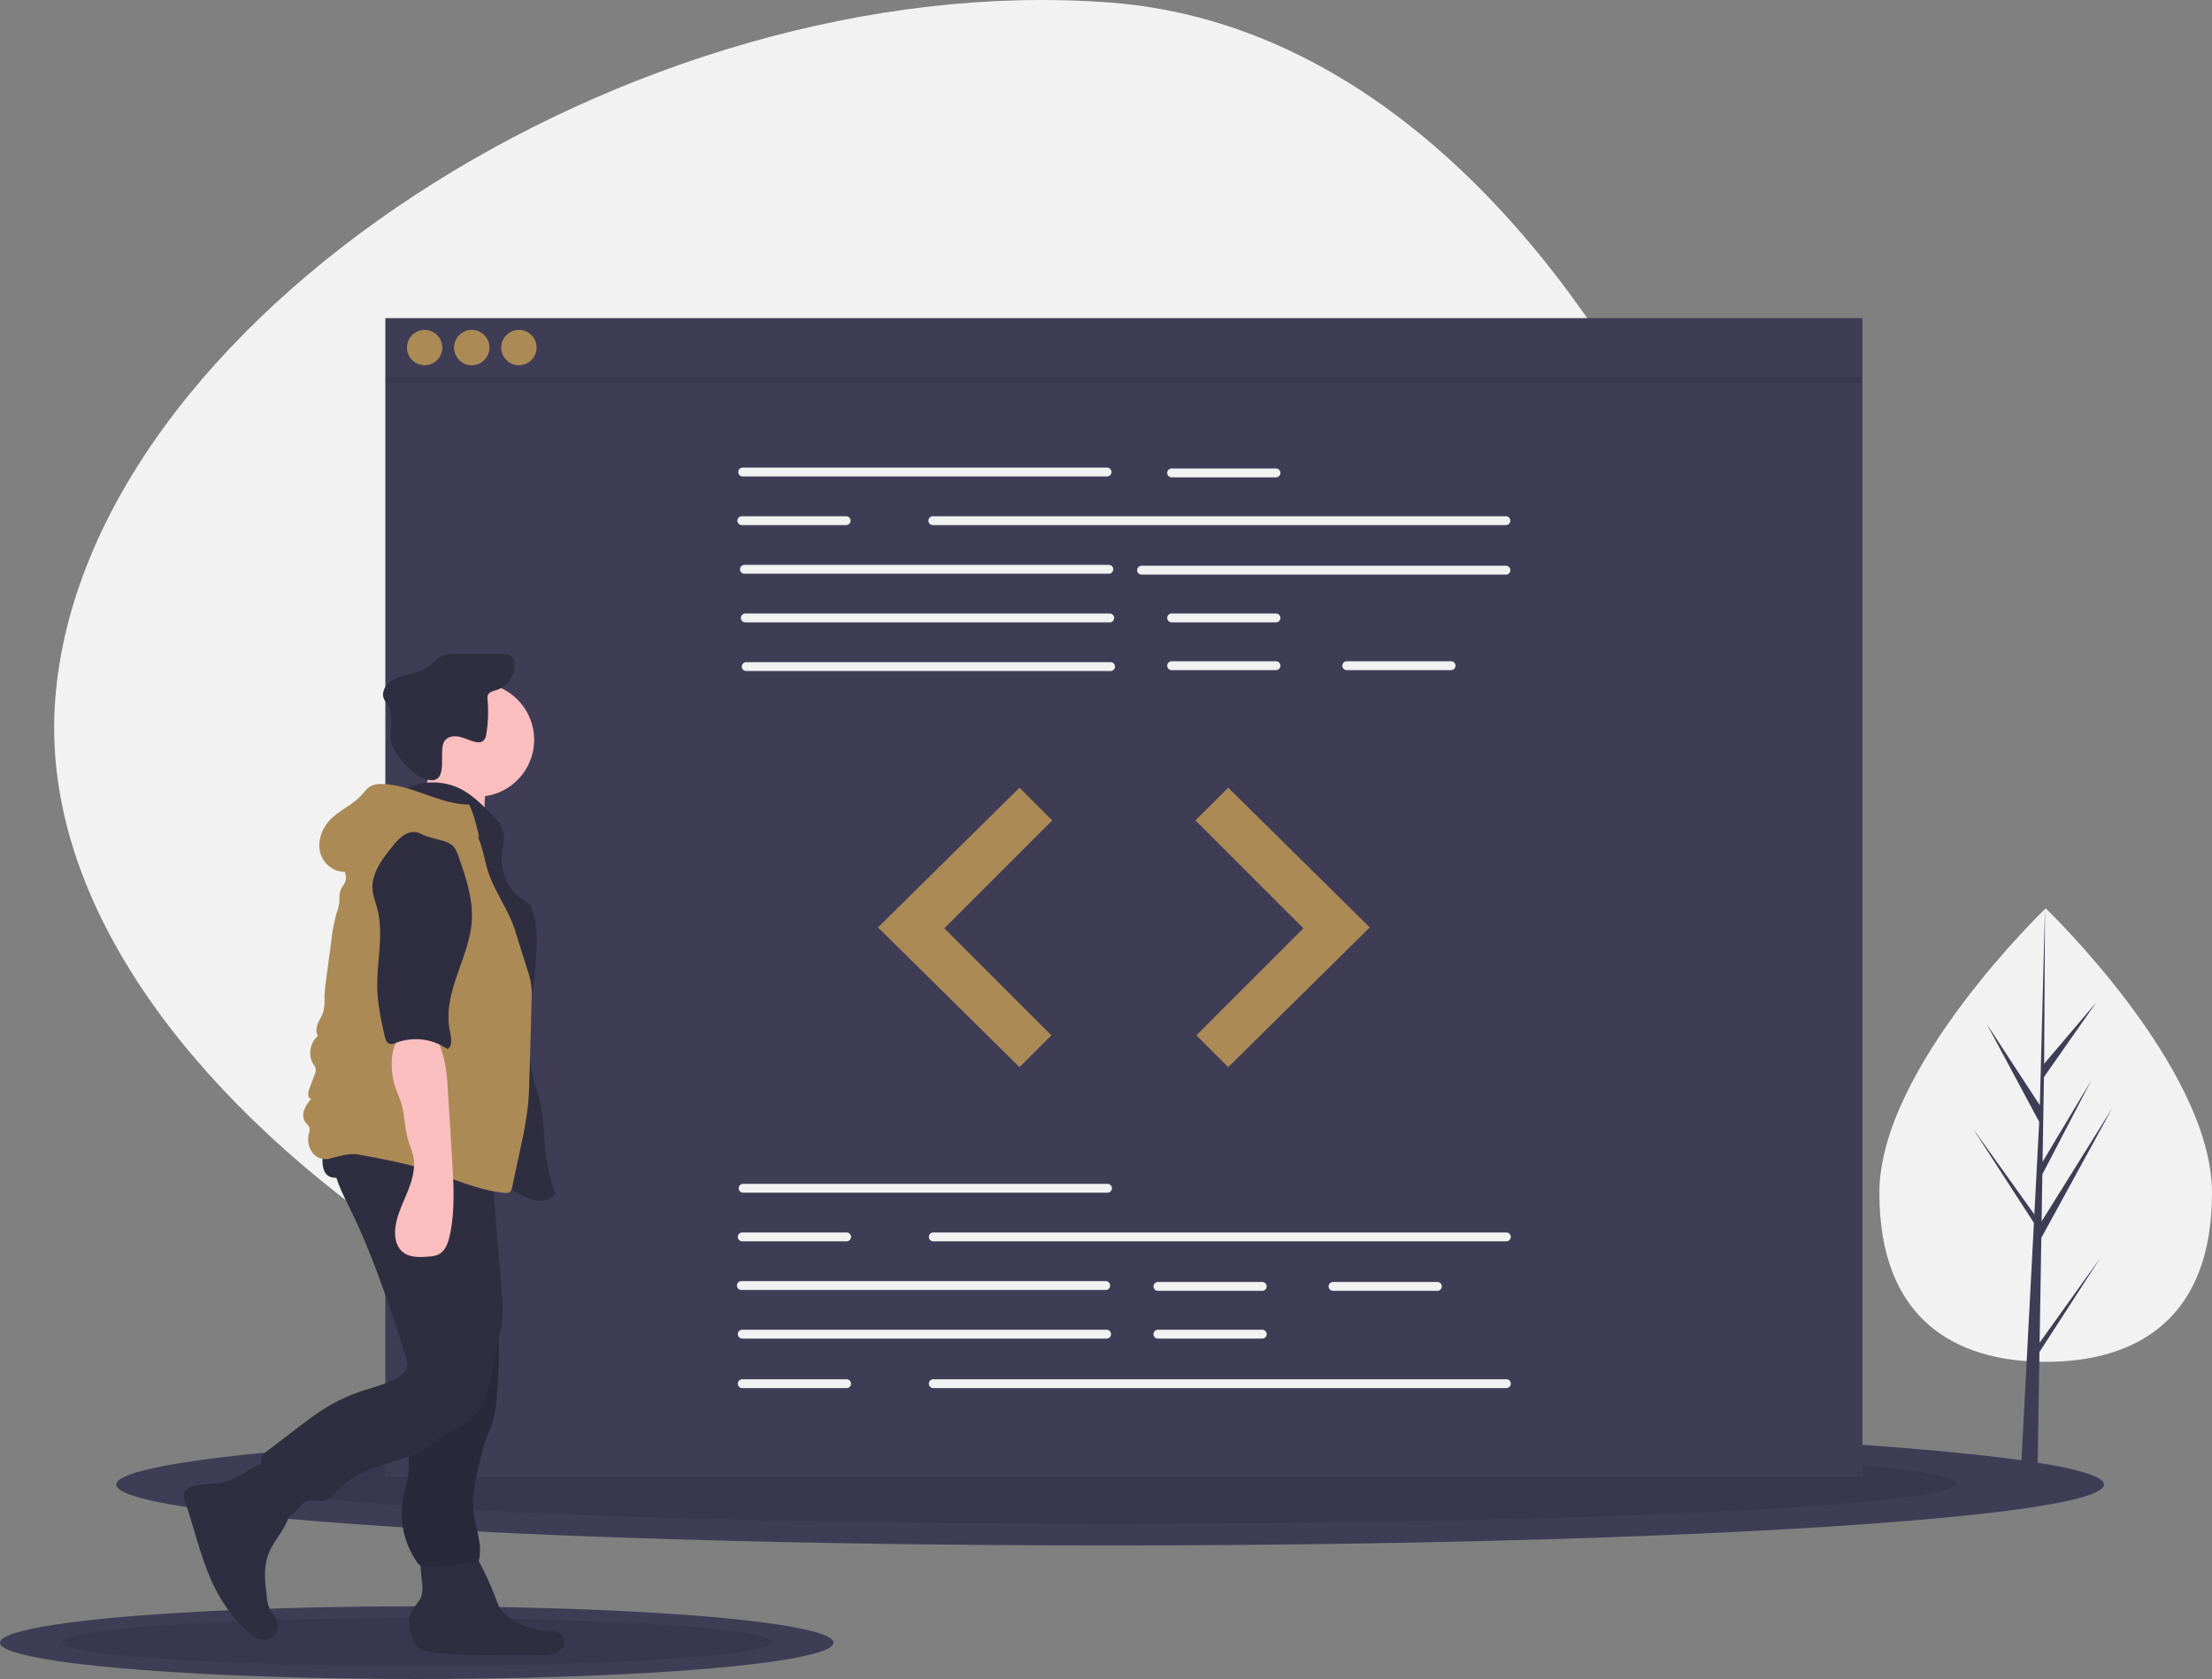 <svg id="a594ac37-6d44-4297-8862-1cbd9c01c0b7" data-name="Layer 1" xmlns="http://www.w3.org/2000/svg" width="1126.194" height="855" viewBox="0 0 1126.194 855"><rect x="0" y="0" width="1126.194" height="855" fill="#808080" stroke="none"/><title>code review</title><path d="M581.768,778.438C339.369,759.991,50.297,572.172,65.014,378.781S359.7,5.358,602.099,23.805,984.031,403.667,969.314,597.058,824.166,796.885,581.768,778.438Z" transform="translate(-36.903 -22.5)" fill="#f2f2f2"/><ellipse cx="565.194" cy="756" rx="506" ry="31" fill="#3f3d56"/><ellipse cx="565.194" cy="755.5" rx="431" ry="20.5" opacity="0.1"/><ellipse cx="212.194" cy="836.5" rx="212.194" ry="18.5" fill="#3f3d56"/><ellipse cx="212.194" cy="836.202" rx="180.742" ry="12.234" opacity="0.1"/><rect x="196.194" y="162" width="752" height="590" fill="#3f3d56"/><path d="M600.541,265.129H415.024a2.251,2.251,0,1,1,0-4.503H600.541a2.251,2.251,0,0,1,0,4.503Z" transform="translate(-36.903 -22.5)" fill="#f2f2f2"/><path d="M803.62,289.895H511.835a2.251,2.251,0,0,1,0-4.503H803.62a2.251,2.251,0,1,1,0,4.503Z" transform="translate(-36.903 -22.5)" fill="#f2f2f2"/><path d="M601.442,314.661H415.924a2.251,2.251,0,1,1,0-4.503H601.442a2.251,2.251,0,1,1,0,4.503Z" transform="translate(-36.903 -22.5)" fill="#f2f2f2"/><path d="M803.62,315.111H618.102a2.251,2.251,0,0,1,0-4.503H803.62a2.251,2.251,0,1,1,0,4.503Z" transform="translate(-36.903 -22.5)" fill="#f2f2f2"/><path d="M601.892,339.426H416.374a2.251,2.251,0,0,1,0-4.503H601.892a2.251,2.251,0,1,1,0,4.503Z" transform="translate(-36.903 -22.5)" fill="#f2f2f2"/><path d="M602.342,364.192H416.825a2.251,2.251,0,0,1,0-4.503H602.342a2.251,2.251,0,1,1,0,4.503Z" transform="translate(-36.903 -22.5)" fill="#f2f2f2"/><path d="M686.546,265.579H633.412a2.251,2.251,0,0,1,0-4.503h53.134a2.251,2.251,0,1,1,0,4.503Z" transform="translate(-36.903 -22.5)" fill="#f2f2f2"/><path d="M686.546,339.426H633.412a2.251,2.251,0,0,1,0-4.503h53.134a2.251,2.251,0,1,1,0,4.503Z" transform="translate(-36.903 -22.5)" fill="#f2f2f2"/><path d="M686.546,363.742H633.412a2.251,2.251,0,1,1,0-4.503h53.134a2.251,2.251,0,1,1,0,4.503Z" transform="translate(-36.903 -22.5)" fill="#f2f2f2"/><path d="M775.702,363.742H722.569a2.251,2.251,0,0,1,0-4.503h53.134a2.251,2.251,0,1,1,0,4.503Z" transform="translate(-36.903 -22.5)" fill="#f2f2f2"/><path d="M467.707,289.895H414.573a2.251,2.251,0,0,1,0-4.503h53.134a2.251,2.251,0,0,1,0,4.503Z" transform="translate(-36.903 -22.5)" fill="#f2f2f2"/><path d="M600.766,629.861H415.249a2.251,2.251,0,0,1,0-4.503H600.766a2.251,2.251,0,0,1,0,4.503Z" transform="translate(-36.903 -22.5)" fill="#f2f2f2"/><path d="M599.866,679.392H414.348a2.251,2.251,0,1,1,0-4.503H599.866a2.251,2.251,0,0,1,0,4.503Z" transform="translate(-36.903 -22.5)" fill="#f2f2f2"/><path d="M600.316,704.158H414.798a2.251,2.251,0,1,1,0-4.503H600.316a2.251,2.251,0,1,1,0,4.503Z" transform="translate(-36.903 -22.5)" fill="#f2f2f2"/><path d="M679.566,679.842H626.433a2.251,2.251,0,0,1,0-4.503h53.134a2.251,2.251,0,0,1,0,4.503Z" transform="translate(-36.903 -22.5)" fill="#f2f2f2"/><path d="M679.566,704.158H626.433a2.251,2.251,0,0,1,0-4.503h53.134a2.251,2.251,0,1,1,0,4.503Z" transform="translate(-36.903 -22.5)" fill="#f2f2f2"/><path d="M768.723,679.842H715.589a2.251,2.251,0,1,1,0-4.503h53.134a2.251,2.251,0,0,1,0,4.503Z" transform="translate(-36.903 -22.5)" fill="#f2f2f2"/><path d="M803.845,654.626H512.06a2.251,2.251,0,0,1,0-4.503H803.845a2.251,2.251,0,0,1,0,4.503Z" transform="translate(-36.903 -22.5)" fill="#f2f2f2"/><path d="M467.932,654.626H414.798a2.251,2.251,0,0,1,0-4.503H467.932a2.251,2.251,0,0,1,0,4.503Z" transform="translate(-36.903 -22.5)" fill="#f2f2f2"/><path d="M803.845,729.374H512.06a2.251,2.251,0,1,1,0-4.503H803.845a2.251,2.251,0,0,1,0,4.503Z" transform="translate(-36.903 -22.5)" fill="#f2f2f2"/><path d="M467.932,729.374H414.798a2.251,2.251,0,1,1,0-4.503H467.932a2.251,2.251,0,1,1,0,4.503Z" transform="translate(-36.903 -22.5)" fill="#f2f2f2"/><polygon points="519.06 401.13 447.014 472.275 519.06 543.42 535.27 527.21 480.786 472.725 535.72 417.79 519.06 401.13" fill="#ac8a56"/><polygon points="625.327 401.13 697.373 472.275 625.327 543.42 609.117 527.21 663.602 472.725 608.667 417.79 625.327 401.13" fill="#ac8a56"/><circle cx="216.194" cy="177" r="9" fill="#ac8a56"/><circle cx="240.194" cy="177" r="9" fill="#ac8a56"/><circle cx="264.194" cy="177" r="9" fill="#ac8a56"/><rect x="196.194" y="192" width="752" height="3" opacity="0.1"/><path d="M1163.097,629.954c0,63.771-37.911,86.038-84.676,86.038s-84.676-22.266-84.676-86.038,84.676-144.898,84.676-144.898S1163.097,566.182,1163.097,629.954Z" transform="translate(-36.903 -22.5)" fill="#f2f2f2"/><polygon points="1038.433 683.736 1039.3 630.365 1075.391 564.338 1039.436 621.993 1039.826 597.995 1064.699 550.226 1039.929 591.645 1039.929 591.645 1040.63 548.484 1067.265 510.453 1040.74 541.697 1041.178 462.556 1038.425 567.325 1038.651 563.003 1011.571 521.552 1038.217 571.3 1035.694 619.503 1035.619 618.223 1004.4 574.602 1035.524 622.743 1035.209 628.771 1035.152 628.862 1035.178 629.357 1028.776 751.653 1037.329 751.653 1038.355 688.485 1069.404 640.461 1038.433 683.736" fill="#3f3d56"/><path d="M159.525,773.591a43.126,43.126,0,0,1-8.178,3.503c-5.079,1.387-10.507.878-15.637,2.063-2.1.485-4.386,1.499-5.054,3.549-.49,1.503.043,3.127.553,4.623,5.669,16.62,9.085,34.266,18.125,49.321a74.641,74.641,0,0,0,13.993,16.988c2.055,1.852,4.384,3.664,7.135,3.955a7.248,7.248,0,0,0,7.371-10.182c-.811-1.801-2.317-3.196-3.289-4.916a18.757,18.757,0,0,1-1.819-6.991c-.893-7.108-1.754-14.538.709-21.265,1.652-4.512,4.682-8.359,7.206-12.447s4.622-8.772,4.06-13.544c-.383-3.257-1.972-6.237-3.65-9.054-1.681-2.823-5.005-10.408-8.383-11.35C169.16,766.864,162.583,772.024,159.525,773.591Z" transform="translate(-36.903 -22.5)" fill="#2f2e41"/><path d="M251.96,831a14.019,14.019,0,0,1-.663,4.745c-1.058,2.793-3.681,4.706-5.036,7.367-1.885,3.701-1.031,8.174.218,12.135.783,2.483,1.81,5.067,3.912,6.603a12.893,12.893,0,0,0,5.954,1.907c18.036,2.496,36.358,1.064,54.559,1.587,3.317.095,6.829.211,9.725-1.41s4.686-5.697,2.717-8.368c-1.769-2.399-5.265-2.376-8.242-2.518a33.912,33.912,0,0,1-20.913-8.615,15.112,15.112,0,0,1-2.933-3.377,20.753,20.753,0,0,1-1.534-3.518,156.799,156.799,0,0,0-9.084-20.119c-.979-1.815-2.087-3.705-3.906-4.676a10.323,10.323,0,0,0-4.239-.926c-4.536-.294-16.283-1.838-19.791,1.69C249.461,816.768,252.032,826.86,251.96,831Z" transform="translate(-36.903 -22.5)" fill="#2f2e41"/><circle cx="242.971" cy="376.72" r="28.975" fill="#fbbebe"/><path d="M253.709,423.146c-1.723,4.614-4.647,8.947-8.9,11.43l40.075,8.175a42.453,42.453,0,0,1-.562-17.869,10.3,10.3,0,0,0,.24-4.409c-.754-2.907-4.026-4.307-6.955-4.974-7.314-1.667-13.782-2.561-20.579-5.792C254.95,413.263,255.241,419.045,253.709,423.146Z" transform="translate(-36.903 -22.5)" fill="#fbbebe"/><path d="M244.474,423.727a31.338,31.338,0,0,1,27.313.714c5.138,2.707,9.392,6.794,13.572,10.826,3.853,3.717,7.962,7.972,8.236,13.319.132,2.59-.676,5.123-1.084,7.684a25.766,25.766,0,0,0,13.78,26.469c3.184,5.303,3.841,11.729,3.889,17.914.185,23.436-7.209,47.161-1.93,69.995,1.239,5.361,3.162,10.554,4.232,15.951,1.387,6.991,1.318,14.18,2.044,21.27a95.266,95.266,0,0,0,5.113,22.495c-1.744,2.774-5.374,3.837-8.642,3.613s-6.325-1.643-9.242-3.136c-14.123-7.227-27.059-16.757-41.687-22.9-9.678-4.064-19.987-6.595-29.376-11.288s-18.12-12.142-20.99-22.238c-1.241-4.365-1.318-8.965-1.385-13.503-.285-19.114-.55-38.436,3.61-57.094,3.669-16.454,10.741-32.194,12.284-48.981.502-5.464.513-11.314,3.566-15.873C232.091,432.52,241.409,430.851,244.474,423.727Z" transform="translate(-36.903 -22.5)" fill="#2f2e41"/><path d="M263.395,399.629c1.707-2.227,5-2.531,7.728-1.872s5.243,2.064,7.997,2.599a4.675,4.675,0,0,0,3.743-.526,5.444,5.444,0,0,0,1.615-3.57,68.163,68.163,0,0,0,.671-17.38,5.147,5.147,0,0,1,.159-2.437c.682-1.643,2.763-2.035,4.462-2.562a13.316,13.316,0,0,0,9.013-13.633,5.421,5.421,0,0,0-1.657-3.741c-1.175-.958-2.82-1.016-4.336-1.029q-11.683-.094-23.367.006c-2.883.025-5.91.096-8.409,1.533-1.848,1.063-3.222,2.773-4.88,4.112-4.326,3.491-10.178,4.201-15.441,5.991a15.308,15.308,0,0,0-6.768,4.036c-1.75,2-2.592,4.973-1.493,7.393a26.252,26.252,0,0,0,1.887,2.904c3.105,4.964,1.038,11.403,1.501,17.24.579,7.288,11.365,19.112,18.679,20.836C266.308,422.311,259.486,404.414,263.395,399.629Z" transform="translate(-36.903 -22.5)" fill="#2f2e41"/><path d="M247.037,719.183c.745,5.322,1.701,10.662,1.445,16.029-.357,7.494-3.059,14.714-3.559,22.199-.373,5.591.49,11.242-.287,16.791-.497,3.553-1.656,6.978-2.373,10.494a43.395,43.395,0,0,0,6.973,33.265,5.448,5.448,0,0,0,2.023,1.961,5.714,5.714,0,0,0,2.508.332,179.947,179.947,0,0,0,25.17-2.287,2.414,2.414,0,0,0,1.616-.713,2.266,2.266,0,0,0,.351-.954c1.544-7.936-1.977-15.893-2.872-23.928-.956-8.58,1.103-17.177,3.146-25.565a113.548,113.548,0,0,1,3.467-12.228c.988-2.697,2.181-5.321,3.037-8.063a61.46,61.46,0,0,0,2.202-13.203q.892-10.575.945-21.199a88.958,88.958,0,0,0-1.665-20.01c-1.878-8.338-5.724-16.081-9.536-23.73a15.029,15.029,0,0,0-5.618,2.67,125.38,125.38,0,0,1-15.35,8.481c-3.567,1.657-10.522,2.833-12.786,6.286-2.232,3.405-.792,10.351-.621,14.106Q245.694,709.584,247.037,719.183Z" transform="translate(-36.903 -22.5)" fill="#2f2e41"/><path d="M247.037,719.183c.745,5.322,1.701,10.662,1.445,16.029-.357,7.494-3.059,14.714-3.559,22.199-.373,5.591.49,11.242-.287,16.791-.497,3.553-1.656,6.978-2.373,10.494a43.395,43.395,0,0,0,6.973,33.265,5.448,5.448,0,0,0,2.023,1.961,5.714,5.714,0,0,0,2.508.332,179.947,179.947,0,0,0,25.17-2.287,2.414,2.414,0,0,0,1.616-.713,2.266,2.266,0,0,0,.351-.954c1.544-7.936-1.977-15.893-2.872-23.928-.956-8.58,1.103-17.177,3.146-25.565a113.548,113.548,0,0,1,3.467-12.228c.988-2.697,2.181-5.321,3.037-8.063a61.46,61.46,0,0,0,2.202-13.203q.892-10.575.945-21.199a88.958,88.958,0,0,0-1.665-20.01c-1.878-8.338-5.724-16.081-9.536-23.73a15.029,15.029,0,0,0-5.618,2.67,125.38,125.38,0,0,1-15.35,8.481c-3.567,1.657-10.522,2.833-12.786,6.286-2.232,3.405-.792,10.351-.621,14.106Q245.694,709.584,247.037,719.183Z" transform="translate(-36.903 -22.5)" opacity="0.1"/><path d="M207.864,605.518c-3.848,10.359,1.808,21.554,6.722,31.452,12.106,24.386,20.513,50.407,28.874,76.317.626,1.941,1.252,4.058.554,5.974a7.825,7.825,0,0,1-2.822,3.347c-5.765,4.379-13.107,5.939-19.975,8.23a90.184,90.184,0,0,0-18.943,8.88c-4.977,3.084-9.639,6.644-14.292,10.197l-14.812,11.312a9.903,9.903,0,0,0-2.476,2.397c-1.429,2.241-.843,5.167-.132,7.728a131.432,131.432,0,0,0,7.252,19.792,6.911,6.911,0,0,0,2.63,3.447c2.312,1.242,5.14-.405,6.905-2.347s3.292-4.359,5.781-5.193c2.486-.833,5.222.176,7.818-.189,4.199-.589,6.986-4.457,10.013-7.426,12.365-12.131,33.01-11.251,46.612-21.977a59.228,59.228,0,0,1,6.231-4.868c2.3-1.359,4.907-2.105,7.293-3.307,7.257-3.654,11.819-11.209,14.262-18.957s3.141-15.928,4.897-23.861c.908-4.101,2.103-8.158,2.507-12.338a66.094,66.094,0,0,0-.253-11.666L287.604,621.748c-.4-4.943-.8-9.892-1.576-14.791-14.577.521-29.143,1.108-43.728,1.28C230.695,608.374,218.876,609.186,207.864,605.518Z" transform="translate(-36.903 -22.5)" fill="#2f2e41"/><path d="M202.506,619.721c1.977,3.18,6.79,3.114,10.104,1.371s5.889-4.673,9.211-6.401c4.464-2.323,9.746-2.235,14.776-2.093,7.964.225,16.025.464,23.687,2.647,7.925,2.257,15.64,6.603,23.834,5.736,1.426-.151,2.985-.56,3.761-1.766a5.544,5.544,0,0,0,.62-2.836l.268-7.159a6.464,6.464,0,0,0-.57-3.625,6.082,6.082,0,0,0-2.716-2.079c-11.663-5.646-24.965-6.697-37.915-7.141q-9.875-.338-19.757-.278c-5.591.034-12.303-.775-17.739.719C202.774,598.82,198.805,613.769,202.506,619.721Z" transform="translate(-36.903 -22.5)" fill="#2f2e41"/><path d="M275.742,432.226c-15.282-.135-29.131-10.223-44.412-10.468a11.514,11.514,0,0,0-5.393.93c-2.129,1.073-3.529,3.147-5.147,4.898-4.518,4.893-11.061,7.505-15.703,12.281-4.352,4.478-6.773,11.15-5.055,17.153s8.204,10.608,14.279,9.165A36.801,36.801,0,0,1,228.65,446.706a72.887,72.887,0,0,1,11.205-5.882c6.868-3.112,14.548-6.283,21.718-3.95a30.638,30.638,0,0,1,7.409,4.04l11.954,8.03C279.543,443.45,278.29,437.288,275.742,432.226Z" transform="translate(-36.903 -22.5)" fill="#ac8a56"/><path d="M212.552,460.874c-2.029,2.532.894,6.2.447,9.413-.297,2.135-2.054,3.765-2.786,5.793-.758,2.1-.356,4.427-.643,6.641a28.489,28.489,0,0,1-1.275,4.73,84.975,84.975,0,0,0-2.686,14.026l-2.675,19.976a75.681,75.681,0,0,0-.846,9.078,27.107,27.107,0,0,1-.452,6.787c-.592,2.183-1.904,4.093-2.786,6.175s-1.291,4.602-.099,6.524c-3.991,3.325-5.178,9.854-2.387,14.235a7.899,7.899,0,0,1,1.23,2.265,5.82,5.82,0,0,1-.542,3.34l-2.705,7.207c-.692,1.845-.911,4.653,1.014,5.074a17.006,17.006,0,0,0-3.651,5.767,6.866,6.866,0,0,0,.972,6.506,8.289,8.289,0,0,1,1.694,2.056,5.473,5.473,0,0,1-.196,3.243,11.906,11.906,0,0,0,1.473,9.333,8.371,8.371,0,0,0,8.418,3.609c5.41-1.22,10.272-3.147,15.728-2.146,11.746,2.155,23.53,4.32,34.906,7.952,12.984,4.145,25.556,10.224,39.126,11.5a3.798,3.798,0,0,0,2.617-.407,3.931,3.931,0,0,0,1.21-2.488q2.097-9.832,4.194-19.665a202.363,202.363,0,0,0,3.855-22.028c.477-4.781.614-9.589.749-14.392l1.081-38.231a38.197,38.197,0,0,0-2.2-16.62l-6.217-19.848c-3.548-11.327-11.688-21.371-14.586-32.882-1.834-7.285-3.189-15.103-8.108-20.781-7.012-8.095-19.145-9.354-29.764-7.962-4.797.629-9.636,1.714-13.785,4.202-4.798,2.877-8.333,7.409-11.753,11.836C218.305,454.343,215.436,457.276,212.552,460.874Z" transform="translate(-36.903 -22.5)" fill="#ac8a56"/><path d="M237.347,573.323c.875,3.773,2.712,7.251,3.837,10.957,1.884,6.209,1.724,12.896,3.605,19.106.789,2.606,1.933,5.109,2.5,7.773,1.321,6.211-.608,12.636-3.003,18.516s-5.313,11.678-6.091,17.98c-.548,4.438.239,9.45,3.66,12.331,3.552,2.99,8.713,2.788,13.339,2.39a14.016,14.016,0,0,0,4.841-1.008c3.538-1.674,5.028-5.86,5.855-9.685,2.771-12.819,1.98-26.106,1.174-39.197l-2.106-34.234c-.405-6.591-.84-13.318-2.871-19.646-.739-2.302-2.026-6.954-4.129-8.424-2.083-1.456-8.03-1.521-10.609-1.642C235.251,547.97,235.387,564.856,237.347,573.323Z" transform="translate(-36.903 -22.5)" fill="#fbbebe"/><path d="M250.751,446.923c-2.471-1.294-5.584-.736-7.972.704a24.568,24.568,0,0,0-5.972,5.798c-5.339,6.517-10.991,13.995-10.199,22.382.297,3.145,1.501,6.121,2.317,9.172,3.579,13.38-.379,27.53.075,41.373.262,7.999,2.003,15.866,3.736,23.679.354,1.595.92,3.44,2.463,3.977,1.159.403,2.41-.115,3.557-.551A28.371,28.371,0,0,1,264.721,556.731c2.865-1.529,1.791-6.363,1.149-9.546-1.908-9.458.682-19.214,3.828-28.335s6.911-18.23,7.432-27.865c.591-10.916-3.029-21.571-6.6-31.903-.779-2.255-1.631-4.62-3.439-6.178a13.665,13.665,0,0,0-5.203-2.377C258.096,449.406,254.255,448.758,250.751,446.923Z" transform="translate(-36.903 -22.5)" fill="#2f2e41"/></svg>
